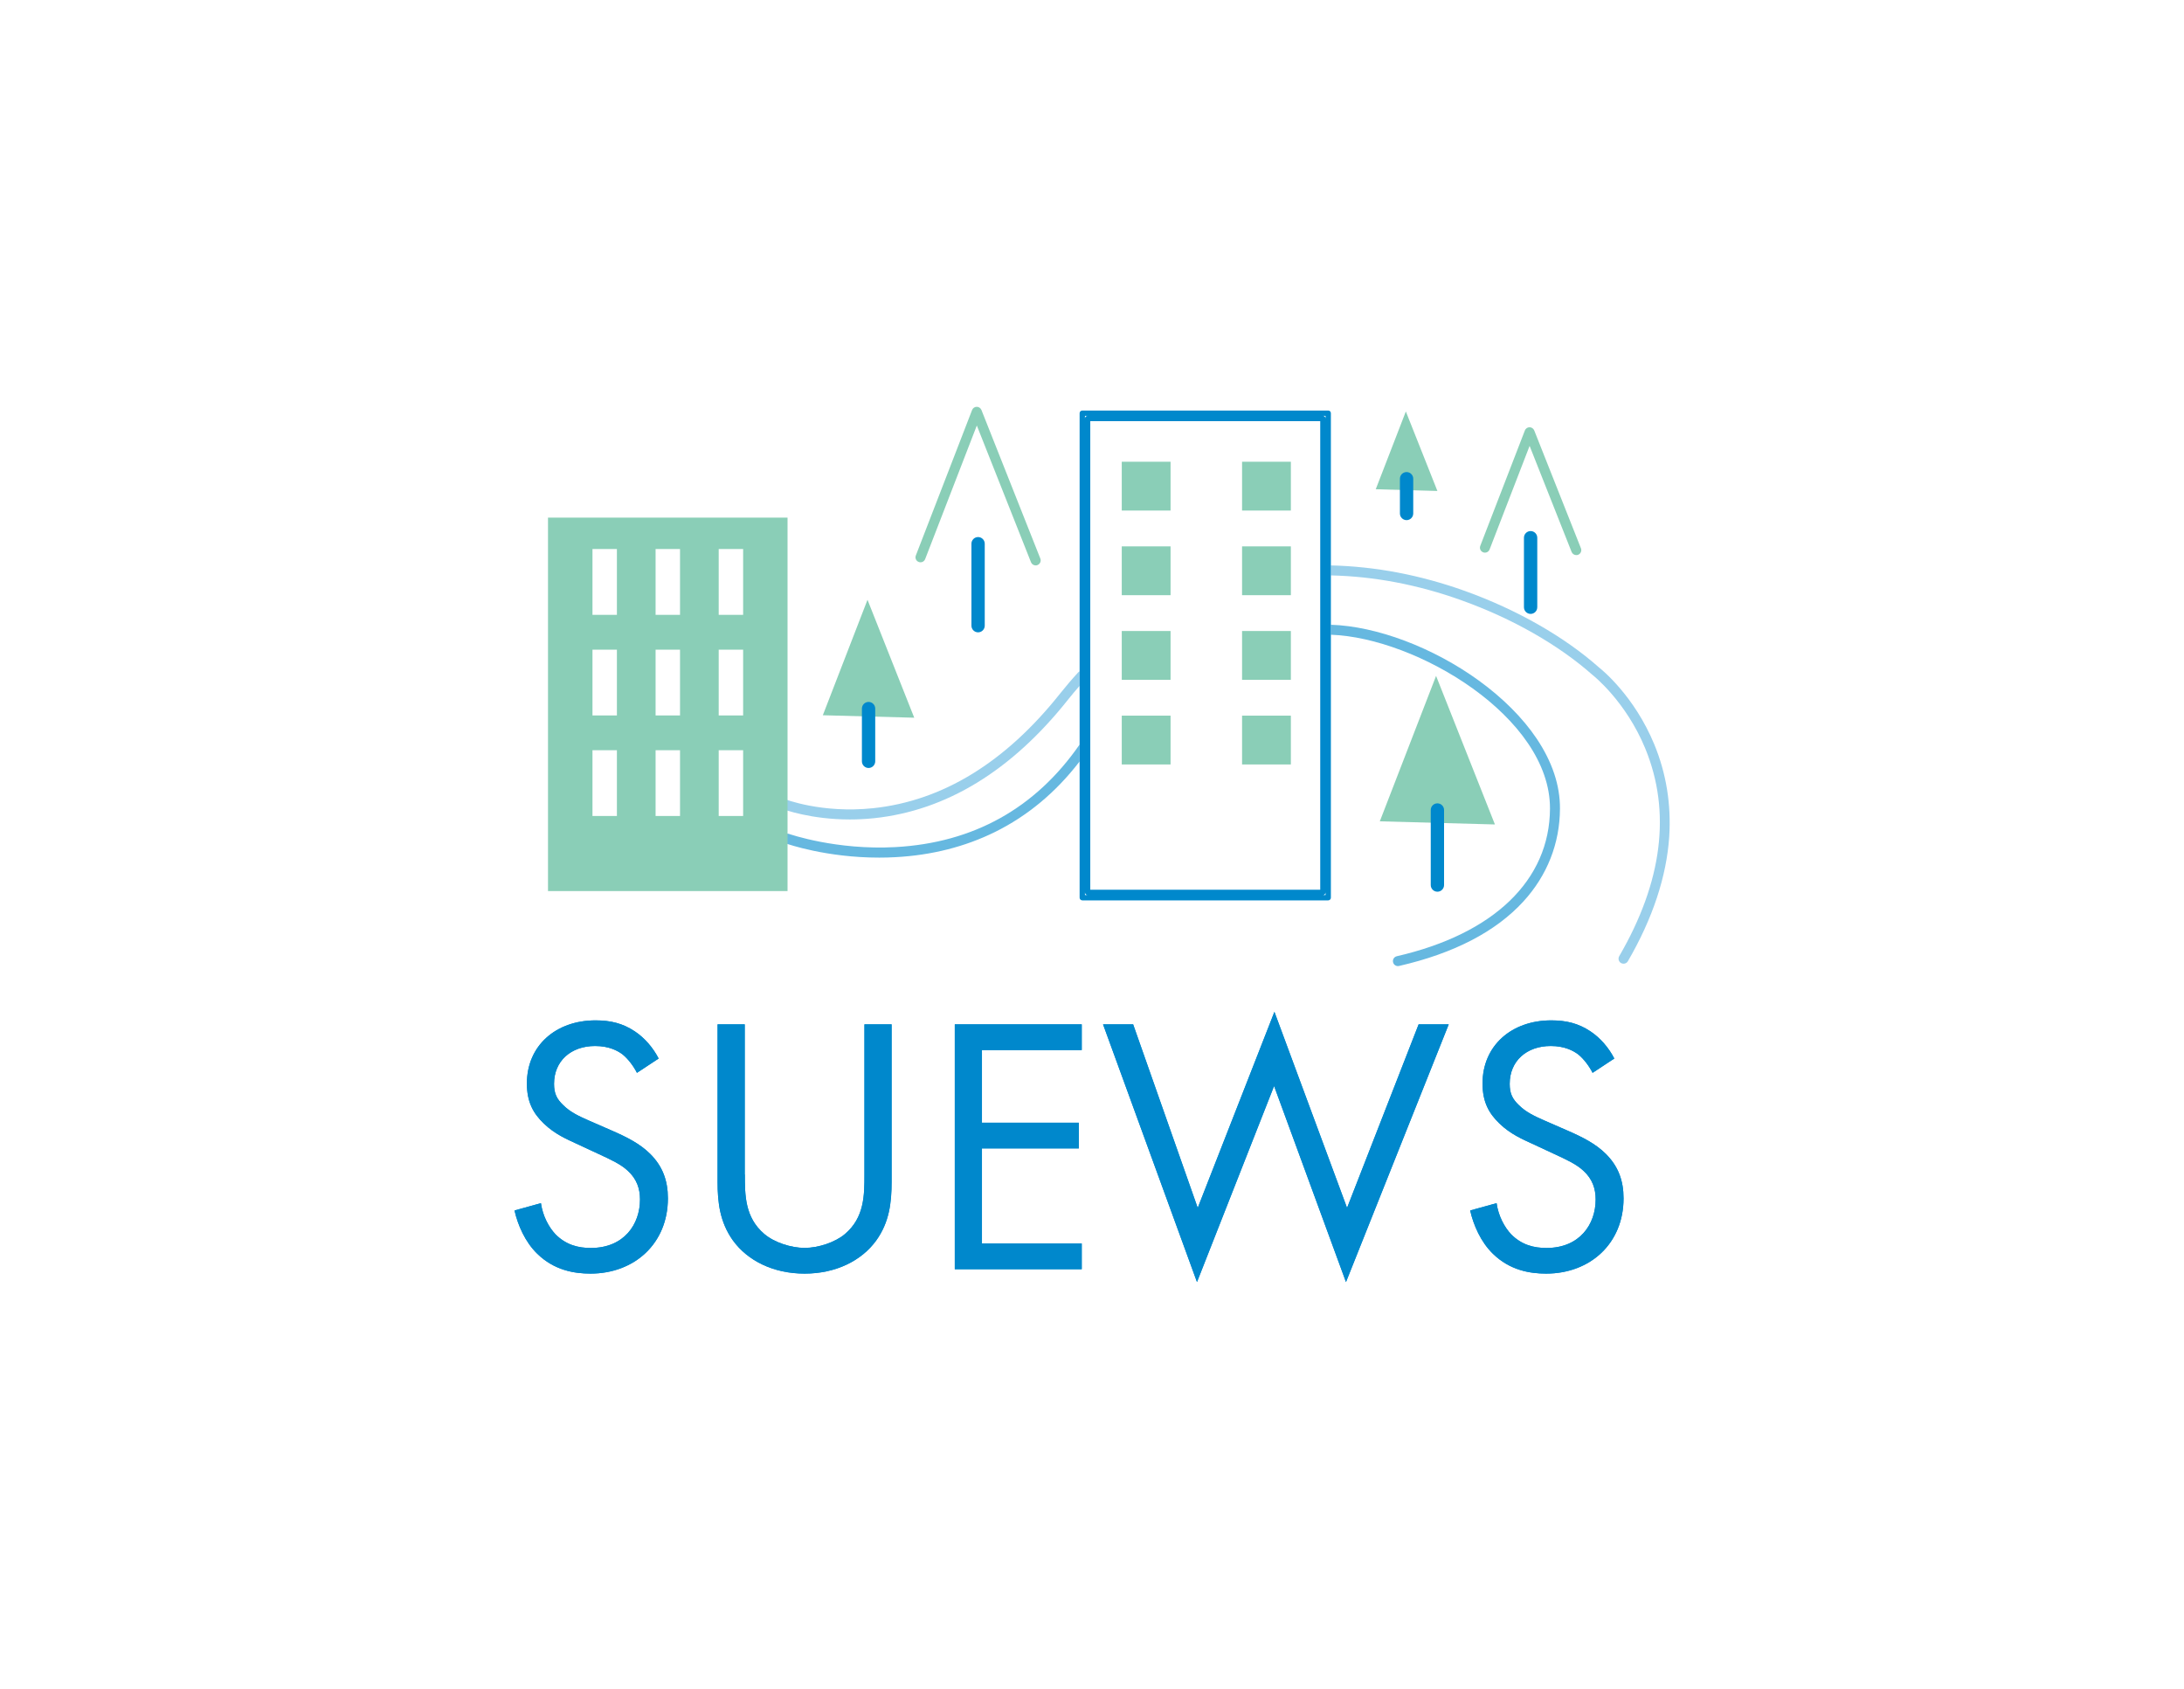 <?xml version="1.0" encoding="utf-8"?>
<!-- Generator: Adobe Illustrator 25.4.1, SVG Export Plug-In . SVG Version: 6.00 Build 0)  -->
<svg version="1.1" id="Layer_1" xmlns="http://www.w3.org/2000/svg" xmlns:xlink="http://www.w3.org/1999/xlink" x="0px" y="0px"
	 viewBox="0 0 3280.4 2536.2" style="enable-background:new 0 0 3280.4 2536.2;" xml:space="preserve">
<style type="text/css">
	.st0{fill:#FFFFFF;}
	.st1{fill:#FFFFFF;stroke:#FFFFFF;stroke-width:3;stroke-miterlimit:10;}
	.st2{fill:#0088CC;}
	.st3{fill:#8ACEB7;}
	.st4{fill:none;stroke:#000000;stroke-width:9;stroke-linecap:round;stroke-linejoin:round;stroke-miterlimit:10;}
	.st5{fill:#66B8E0;}
	.st6{fill:#99CFEB;}
</style>
<g>
	<g>
		<g>
			<path class="st2" d="M956.7,1611.1c-5-9.9-13.2-20.9-21.5-27.6c-7.2-5.5-20.4-12.7-41.3-12.7c-36.4,0-61.7,22.6-61.7,56.8
				c0,14.3,3.9,22.6,13.8,32c11,11,24.8,17.1,38.6,23.2l35.3,15.4c21.5,9.4,41.3,19.3,56.8,34.7c18.7,18.7,26.5,40.2,26.5,66.7
				c0,67.8-50.2,113-116.3,113c-24.3,0-54.6-5-79.9-29.8c-18.2-17.6-29.2-43-34.2-65l39.7-11c2.8,19.3,11.6,35.8,22,46.9
				c16,16,34.2,20.4,52.9,20.4c50.2,0,73.9-35.8,73.9-72.8c0-16.5-5-30.9-18.2-43c-10.5-9.9-24.8-16.5-44.1-25.4l-33.1-15.4
				c-14.3-6.6-32.5-14.3-49.1-30.3c-16-15.4-25.4-32.5-25.4-60.1c0-56.8,43.5-94.8,103.1-94.8c22.6,0,40.8,4.4,59,16.5
				c14.9,9.9,27.6,24.8,35.8,40.8L956.7,1611.1z"/>
		</g>
		<g>
			<path class="st2" d="M1118.8,1763.8c0,30.9,0,64.5,29.2,89.3c14.9,12.7,40.2,20.9,60.6,20.9c20.4,0,45.8-8.3,60.6-20.9
				c29.2-24.8,29.2-58.4,29.2-89.3v-225.5h40.8v236.5c0,30.9-3.3,60.6-23.2,88.2c-22,30.3-60.6,49.6-107.5,49.6
				s-85.4-19.3-107.5-49.6c-19.8-27.6-23.2-57.3-23.2-88.2v-236.5h40.8V1763.8z"/>
		</g>
		<g>
			<path class="st2" d="M1624.8,1576.9h-149.9V1686h145.5v38.6h-145.5v142.8h149.9v38.6h-190.7v-367.7h190.7V1576.9z"/>
		</g>
		<g>
			<path class="st2" d="M1702,1538.3l97,275.6l115.2-294.4l109.1,294.4l107.5-275.6h45.2l-154.3,387l-108-294.4l-115.8,294.4
				l-141.1-387H1702z"/>
		</g>
		<g>
			<path class="st2" d="M2392.1,1611.1c-5-9.9-13.2-20.9-21.5-27.6c-7.2-5.5-20.4-12.7-41.3-12.7c-36.4,0-61.7,22.6-61.7,56.8
				c0,14.3,3.9,22.6,13.8,32c11,11,24.8,17.1,38.6,23.2l35.3,15.4c21.5,9.4,41.3,19.3,56.8,34.7c18.7,18.7,26.5,40.2,26.5,66.7
				c0,67.8-50.2,113-116.3,113c-24.3,0-54.6-5-79.9-29.8c-18.2-17.6-29.2-43-34.2-65l39.7-11c2.8,19.3,11.6,35.8,22,46.9
				c16,16,34.2,20.4,52.9,20.4c50.2,0,73.9-35.8,73.9-72.8c0-16.5-5-30.9-18.2-43c-10.5-9.9-24.8-16.5-44.1-25.4l-33.1-15.4
				c-14.3-6.6-32.5-14.3-49.1-30.3c-16-15.4-25.4-32.5-25.4-60.1c0-56.8,43.5-94.8,103.1-94.8c22.6,0,40.8,4.4,59,16.5
				c14.9,9.9,27.6,24.8,35.8,40.8L2392.1,1611.1z"/>
		</g>
	</g>
	<g>
		<g>
			<path class="st2" d="M956.7,1611.1c-5-9.9-13.2-20.9-21.5-27.6c-7.2-5.5-20.4-12.7-41.3-12.7c-36.4,0-61.7,22.6-61.7,56.8
				c0,14.3,3.9,22.6,13.8,32c11,11,24.8,17.1,38.6,23.2l35.3,15.4c21.5,9.4,41.3,19.3,56.8,34.7c18.7,18.7,26.5,40.2,26.5,66.7
				c0,67.8-50.2,113-116.3,113c-24.3,0-54.6-5-79.9-29.8c-18.2-17.6-29.2-43-34.2-65l39.7-11c2.8,19.3,11.6,35.8,22,46.9
				c16,16,34.2,20.4,52.9,20.4c50.2,0,73.9-35.8,73.9-72.8c0-16.5-5-30.9-18.2-43c-10.5-9.9-24.8-16.5-44.1-25.4l-33.1-15.4
				c-14.3-6.6-32.5-14.3-49.1-30.3c-16-15.4-25.4-32.5-25.4-60.1c0-56.8,43.5-94.8,103.1-94.8c22.6,0,40.8,4.4,59,16.5
				c14.9,9.9,27.6,24.8,35.8,40.8L956.7,1611.1z"/>
		</g>
		<g>
			<path class="st2" d="M1118.8,1763.8c0,30.9,0,64.5,29.2,89.3c14.9,12.7,40.2,20.9,60.6,20.9c20.4,0,45.8-8.3,60.6-20.9
				c29.2-24.8,29.2-58.4,29.2-89.3v-225.5h40.8v236.5c0,30.9-3.3,60.6-23.2,88.2c-22,30.3-60.6,49.6-107.5,49.6
				s-85.4-19.3-107.5-49.6c-19.8-27.6-23.2-57.3-23.2-88.2v-236.5h40.8V1763.8z"/>
		</g>
		<g>
			<path class="st2" d="M1624.8,1576.9h-149.9V1686h145.5v38.6h-145.5v142.8h149.9v38.6h-190.7v-367.7h190.7V1576.9z"/>
		</g>
		<g>
			<path class="st2" d="M1702,1538.3l97,275.6l115.2-294.4l109.1,294.4l107.5-275.6h45.2l-154.3,387l-108-294.4l-115.8,294.4
				l-141.1-387H1702z"/>
		</g>
		<g>
			<path class="st2" d="M2392.1,1611.1c-5-9.9-13.2-20.9-21.5-27.6c-7.2-5.5-20.4-12.7-41.3-12.7c-36.4,0-61.7,22.6-61.7,56.8
				c0,14.3,3.9,22.6,13.8,32c11,11,24.8,17.1,38.6,23.2l35.3,15.4c21.5,9.4,41.3,19.3,56.8,34.7c18.7,18.7,26.5,40.2,26.5,66.7
				c0,67.8-50.2,113-116.3,113c-24.3,0-54.6-5-79.9-29.8c-18.2-17.6-29.2-43-34.2-65l39.7-11c2.8,19.3,11.6,35.8,22,46.9
				c16,16,34.2,20.4,52.9,20.4c50.2,0,73.9-35.8,73.9-72.8c0-16.5-5-30.9-18.2-43c-10.5-9.9-24.8-16.5-44.1-25.4l-33.1-15.4
				c-14.3-6.6-32.5-14.3-49.1-30.3c-16-15.4-25.4-32.5-25.4-60.1c0-56.8,43.5-94.8,103.1-94.8c22.6,0,40.8,4.4,59,16.5
				c14.9,9.9,27.6,24.8,35.8,40.8L2392.1,1611.1z"/>
		</g>
	</g>
	<g>
		<rect x="1684.9" y="1074.7" class="st3" width="73.3" height="73.3"/>
	</g>
	<g>
		<rect x="1865.6" y="1074.7" class="st3" width="73.3" height="73.3"/>
	</g>
	<g>
		<rect x="1684.9" y="947.6" class="st3" width="73.3" height="73.3"/>
	</g>
	<g>
		<rect x="1865.6" y="947.6" class="st3" width="73.3" height="73.3"/>
	</g>
	<g>
		<rect x="1684.9" y="820.5" class="st3" width="73.3" height="73.3"/>
	</g>
	<g>
		<rect x="1865.6" y="820.5" class="st3" width="73.3" height="73.3"/>
	</g>
	<g>
		<rect x="1684.9" y="693.4" class="st3" width="73.3" height="73.3"/>
	</g>
	<g>
		<rect x="1865.6" y="693.4" class="st3" width="73.3" height="73.3"/>
	</g>
	<g>
		<g>
			<path class="st3" d="M1555.6,849.1c-3,0-5.8-1.8-7-4.7L1467.2,639l-77.6,200.6c-1.5,3.9-5.8,5.8-9.7,4.3
				c-3.9-1.5-5.8-5.8-4.3-9.7l84.5-218.5c1.1-2.9,3.9-4.8,7-4.8c0,0,0,0,0,0c3.1,0,5.8,1.9,7,4.7l88.5,223.2
				c1.5,3.9-0.4,8.2-4.2,9.7C1557.4,849,1556.5,849.1,1555.6,849.1z"/>
		</g>
	</g>
	<g>
		<g>
			<polyline class="st3" points="2245.4,1238.1 2157,1015 2072.5,1233.4 			"/>
		</g>
	</g>
	<g>
		<g>
			<polyline class="st3" points="1373.2,1077.8 1303,900.7 1235.9,1074.1 			"/>
		</g>
	</g>
	<g>
		<g>
			<path class="st3" d="M2367.6,833.6c-3,0-5.8-1.8-7-4.7l-63.1-159.3l-60.1,155.5c-1.5,3.9-5.8,5.8-9.7,4.3
				c-3.9-1.5-5.8-5.8-4.3-9.7l67-173.3c1.1-2.9,3.9-4.8,7-4.8c0,0,0,0,0,0c3.1,0,5.8,1.9,7,4.7l70.2,177.1c1.5,3.9-0.4,8.2-4.2,9.7
				C2369.5,833.5,2368.6,833.6,2367.6,833.6z"/>
		</g>
	</g>
	<g>
		<g>
			<polyline class="st3" points="2159,737.3 2111.6,617.9 2066.4,734.7 			"/>
		</g>
	</g>
	<g>
		<path class="st2" d="M1304.6,1153.3c-5.5,0-10-4.5-10-10v-79.2c0-5.5,4.5-10,10-10s10,4.5,10,10v79.2
			C1314.6,1148.8,1310.1,1153.3,1304.6,1153.3z"/>
	</g>
	<g>
		<path class="st2" d="M2112.7,781.1c-5.5,0-10-4.5-10-10v-52.2c0-5.5,4.5-10,10-10s10,4.5,10,10v52.2
			C2122.7,776.6,2118.2,781.1,2112.7,781.1z"/>
	</g>
	<g>
		<path class="st2" d="M1469.1,949.6c-5.5,0-10-4.5-10-10V816.5c0-5.5,4.5-10,10-10s10,4.5,10,10v123.1
			C1479.1,945.1,1474.6,949.6,1469.1,949.6z"/>
	</g>
	<g>
		<path class="st2" d="M2299,921.9c-5.5,0-10-4.5-10-10V807.5c0-5.5,4.5-10,10-10s10,4.5,10,10v104.3
			C2309,917.4,2304.6,921.9,2299,921.9z"/>
	</g>
	<g>
		<path class="st2" d="M2159,1339.1c-5.5,0-10-4.5-10-10v-112.7c0-5.5,4.5-10,10-10s10,4.5,10,10v112.7
			C2169,1334.6,2164.5,1339.1,2159,1339.1z"/>
	</g>
	<path class="st5" d="M1621.6,1118.1c-66.4,95.7-159.4,147.5-276.5,154c-88.7,4.9-158.8-19.4-159.7-19.7c-3.9-1.4-8.2,0.7-9.6,4.6
		c-1.4,3.9,0.7,8.2,4.6,9.6c2.7,1,60.9,21.3,140.2,21.3c8,0,16.3-0.2,24.8-0.7c54-2.9,104.1-15.6,148.9-37.7
		c49.1-24.2,91.8-59.8,127.2-105.9V1118.1z"/>
	<path class="st6" d="M1621.6,1008.2c-0.8,0.4-1.6,1-2.3,1.7c-9.2,10-18.3,20.7-27,31.6c-82,103.3-176.5,161.2-280.9,172.2
		c-77.4,8.2-133.1-13.8-133.7-14c-3.8-1.6-8.2,0.3-9.8,4.1c-1.6,3.8,0.2,8.2,4,9.8l0.2,0.1c0.2,0.1,0.3,0.1,0.5,0.2
		c5.5,2.1,45.8,16.7,103.9,16.7c11.5,0,23.6-0.6,36.4-1.9c108.6-11.5,206.5-71.3,291.1-177.8c5.7-7.1,11.5-14.1,17.5-20.9V1008.2z"
		/>
	<path class="st6" d="M2484.7,1117.7c-30.1-72.8-78.8-112.1-83-115.4c-52.1-46.2-123.5-86.9-201.2-114.8
		c-67-24-134.8-36.9-201.5-38.4v15c65,1.4,131.1,14,196.5,37.5c76,27.2,145.8,67,196.5,112c0.1,0.1,0.3,0.2,0.4,0.3
		c0.5,0.4,49.6,39.1,78.8,110.1c39.1,95.1,25.9,200-39.1,311.9c-2.1,3.6-0.9,8.2,2.7,10.3c1.2,0.7,2.5,1,3.8,1
		c2.6,0,5.1-1.3,6.5-3.7c37.1-63.9,58-126.8,62.1-187C2510.3,1208.2,2502.8,1161.5,2484.7,1117.7z"/>
	<path class="st5" d="M2308.1,1109.2c-20.7-30.9-50.8-61-86.9-87.2c-68.6-49.7-153.4-81.6-222.2-83.8v15
		c129.2,4.5,329.7,123.9,329.1,261.2c-0.5,107.4-84.3,188.1-230.1,221.6c-4,0.9-6.6,5-5.6,9c0.8,3.5,3.9,5.8,7.3,5.8
		c0.6,0,1.1-0.1,1.7-0.2c82.4-18.9,145.3-51.5,186.8-96.9c35.7-39,54.7-87.2,54.9-139.3C2343.3,1179.5,2331.5,1144.1,2308.1,1109.2z
		"/>
	<g>
		<path class="st3" d="M823.1,777.3v560.8h359.8V777.3H823.1z M926.6,1225.4h-36.7v-98.8h36.7V1225.4z M926.6,1074.4h-36.7v-98.8
			h36.7V1074.4z M926.6,923.3h-36.7v-98.8h36.7V923.3z M1021.4,1225.4h-36.7v-98.8h36.7V1225.4z M1021.4,1074.4h-36.7v-98.8h36.7
			V1074.4z M1021.4,923.3h-36.7v-98.8h36.7V923.3z M1116.2,1225.4h-36.7v-98.8h36.7V1225.4z M1116.2,1074.4h-36.7v-98.8h36.7V1074.4
			z M1116.2,923.3h-36.7v-98.8h36.7V923.3z"/>
	</g>
	<path class="st2" d="M1629.6,624.5h4c-2.2,0-4,1.8-4,4V624.5z M1629.6,1344.1v-4c0,2.2,1.8,4,4,4H1629.6z M1991,1344.1h-4
		c2.2,0,4-1.8,4-4V1344.1z M1991,628.5c0-2.2-1.8-4-4-4h4V628.5z M1995,616.5h-369.4c-2.2,0-4,1.8-4,4v727.6c0,2.2,1.8,4,4,4H1995
		c2.2,0,4-1.8,4-4V620.5C1999,618.2,1997.2,616.5,1995,616.5z M1637.6,632.5H1983v703.6h-345.4V632.5z"/>
</g>
</svg>
